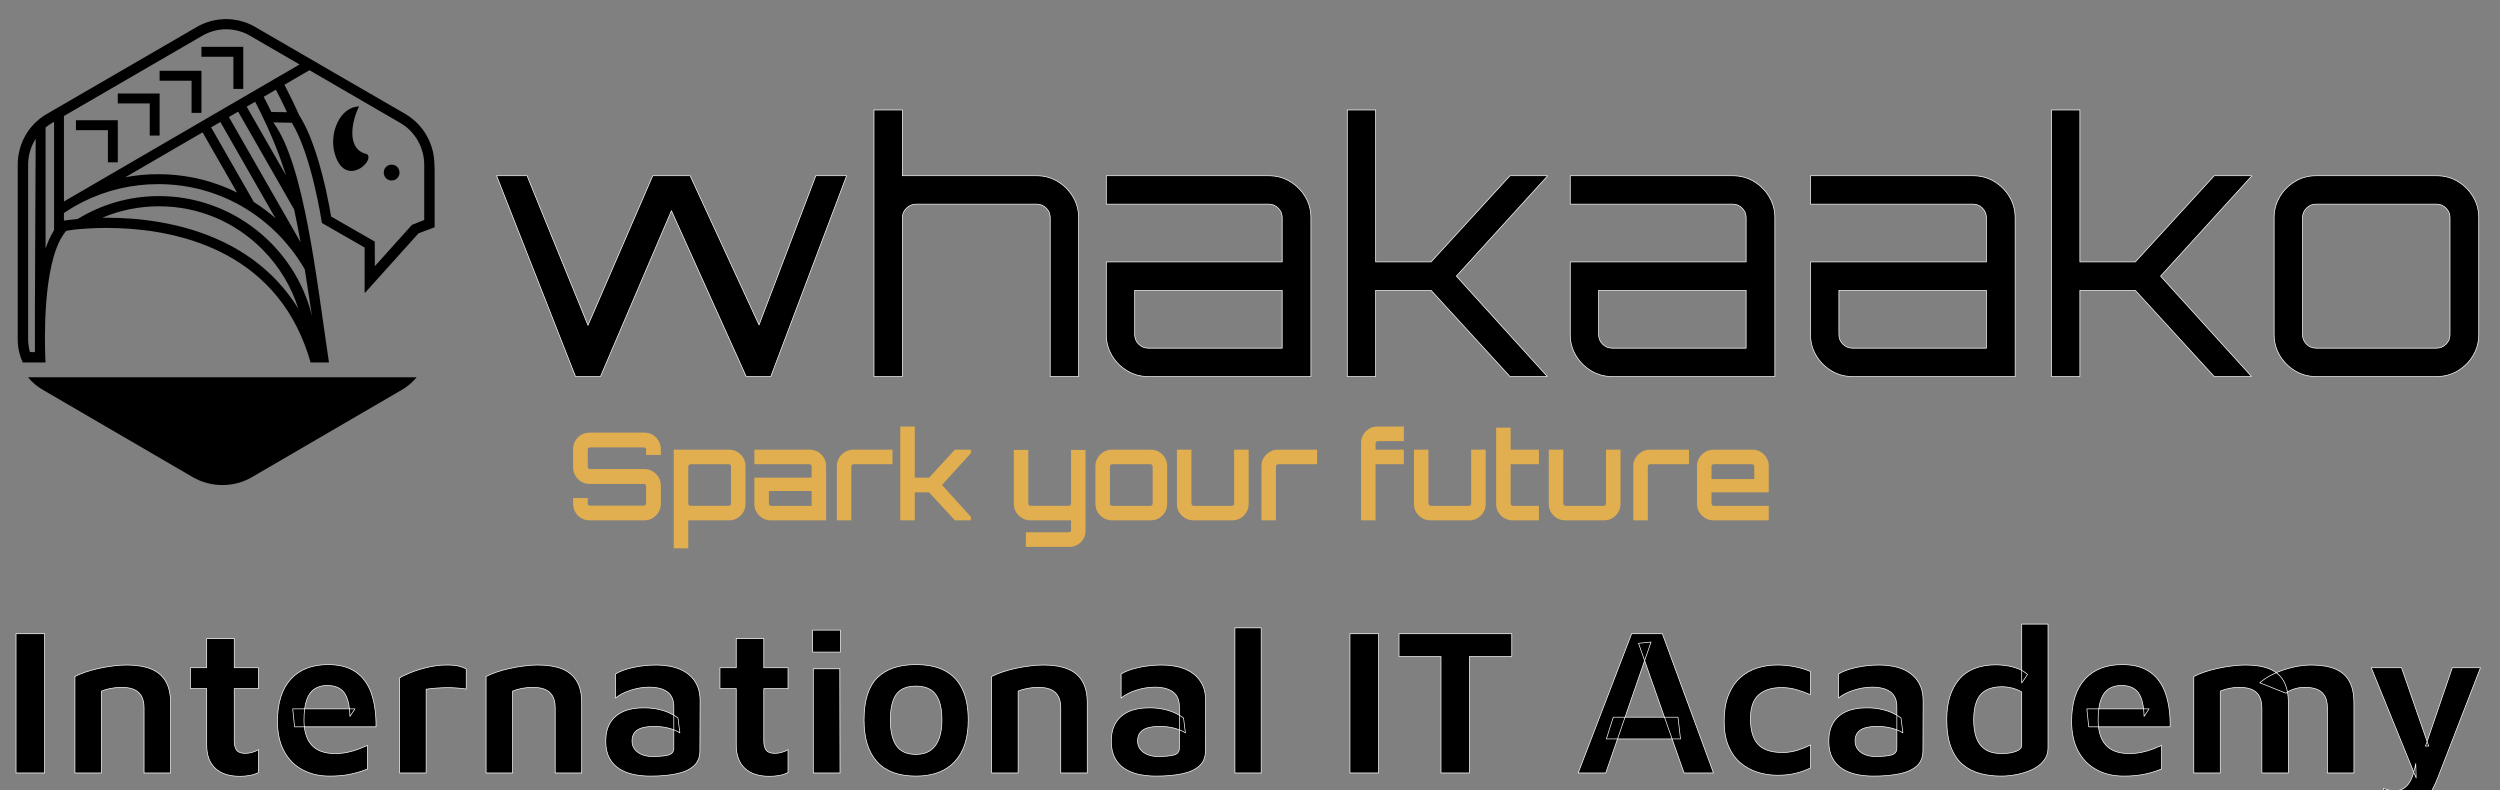 <?xml version="1.0" encoding="UTF-8" standalone="no"?><!DOCTYPE svg PUBLIC "-//W3C//DTD SVG 1.1//EN" "http://www.w3.org/Graphics/SVG/1.1/DTD/svg11.dtd"><svg width="100%" height="100%" viewBox="0 0 3612 1142" version="1.1" xmlns="http://www.w3.org/2000/svg" xmlns:xlink="http://www.w3.org/1999/xlink" xml:space="preserve" xmlns:serif="http://www.serif.com/" style="fill-rule:evenodd;clip-rule:evenodd;stroke-linejoin:round;stroke-miterlimit:2;"><rect x="0" y="0" width="3612" height="1142" fill="#808080" stroke="none"/><rect id="OnWhiteSparkAkademy" x="0" y="0" width="3611.08" height="1141.98" style="fill:none;"/><clipPath id="_clip1"><rect x="0" y="0" width="3611.08" height="1141.98"/></clipPath><g clip-path="url(#_clip1)"><path d="M831.524,544.036l-114.053,-290.134l44.021,0l88.04,216.1l93.543,-216.1l54.025,0l99.546,215.6l82.038,-215.6l44.52,0l-109.55,290.134l-35.516,0l-108.05,-239.61l-102.547,239.61l-36.017,0Z" style="fill-rule:nonzero;stroke:#fff;stroke-width:1px;"/><path d="M1262.72,544.036l-0,-385.177l41.019,-0l-0,95.043l194.089,0c11.005,0 21.093,2.752 30.264,8.254c9.171,5.503 16.508,12.839 22.01,22.01c5.503,9.171 8.254,19.259 8.254,30.264l-0,229.606l-41.019,0l0,-229.606c0,-5.336 -1.917,-9.921 -5.753,-13.756c-3.835,-3.835 -8.42,-5.753 -13.756,-5.753l-174.08,0c-5.336,0 -10.005,1.918 -14.007,5.753c-4.001,3.835 -6.002,8.42 -6.002,13.756l-0,229.606l-41.019,0Z" style="fill-rule:nonzero;stroke:#fff;stroke-width:1px;"/><path d="M1658.9,544.036c-11.005,0 -21.093,-2.751 -30.264,-8.254c-9.171,-5.502 -16.507,-12.839 -22.01,-22.01c-5.502,-9.171 -8.254,-19.259 -8.254,-30.264l0,-105.048l254.118,-0l-0,-64.03c-0,-5.336 -1.918,-9.921 -5.753,-13.756c-3.835,-3.835 -8.421,-5.753 -13.756,-5.753l-234.609,0l0,-41.019l234.609,0c11.338,0 21.593,2.752 30.764,8.254c9.171,5.503 16.507,12.839 22.01,22.01c5.502,9.171 8.254,19.259 8.254,30.264l-0,229.606l-235.109,0Zm0,-41.019l193.59,0l-0,-83.538l-213.099,-0l0,64.029c0,5.336 1.918,9.921 5.753,13.757c3.835,3.835 8.421,5.752 13.756,5.752Z" style="fill-rule:nonzero;stroke:#fff;stroke-width:1px;"/><path d="M1946.54,544.036l-0,-385.177l41.019,-0l-0,219.601l80.037,-0l114.052,-124.558l54.025,0l0,0.501l-131.56,144.566l131.06,144.567l-0,0.5l-53.525,0l-114.052,-124.557l-80.037,-0l-0,124.557l-41.019,0Z" style="fill-rule:nonzero;stroke:#fff;stroke-width:1px;"/><path d="M2329.21,544.036c-11.005,0 -21.093,-2.751 -30.264,-8.254c-9.171,-5.502 -16.507,-12.839 -22.01,-22.01c-5.502,-9.171 -8.254,-19.259 -8.254,-30.264l0,-105.048l254.117,-0l0,-64.03c0,-5.336 -1.917,-9.921 -5.752,-13.756c-3.835,-3.835 -8.421,-5.753 -13.757,-5.753l-234.608,0l0,-41.019l234.608,0c11.339,0 21.594,2.752 30.765,8.254c9.171,5.503 16.507,12.839 22.01,22.01c5.502,9.171 8.254,19.259 8.254,30.264l-0,229.606l-235.109,0Zm0,-41.019l193.589,0l0,-83.538l-213.098,-0l0,64.029c0,5.336 1.918,9.921 5.753,13.757c3.835,3.835 8.42,5.752 13.756,5.752Z" style="fill-rule:nonzero;stroke:#fff;stroke-width:1px;"/><path d="M2676.37,544.036c-11.005,0 -21.093,-2.751 -30.264,-8.254c-9.171,-5.502 -16.507,-12.839 -22.01,-22.01c-5.502,-9.171 -8.254,-19.259 -8.254,-30.264l0,-105.048l254.117,-0l0,-64.03c0,-5.336 -1.917,-9.921 -5.752,-13.756c-3.835,-3.835 -8.421,-5.753 -13.756,-5.753l-234.609,0l0,-41.019l234.609,0c11.338,0 21.593,2.752 30.764,8.254c9.171,5.503 16.507,12.839 22.01,22.01c5.502,9.171 8.254,19.259 8.254,30.264l-0,229.606l-235.109,0Zm0,-41.019l193.589,0l0,-83.538l-213.098,-0l0,64.029c0,5.336 1.918,9.921 5.753,13.757c3.835,3.835 8.42,5.752 13.756,5.752Z" style="fill-rule:nonzero;stroke:#fff;stroke-width:1px;"/><path d="M2964.01,544.036l-0,-385.177l41.019,-0l-0,219.601l80.037,-0l114.052,-124.558l54.025,0l0,0.501l-131.561,144.566l131.061,144.567l-0,0.5l-53.525,0l-114.052,-124.557l-80.037,-0l-0,124.557l-41.019,0Z" style="fill-rule:nonzero;stroke:#fff;stroke-width:1px;"/><path d="M3346.18,544.036c-11.005,0 -21.093,-2.751 -30.264,-8.254c-9.171,-5.502 -16.508,-12.839 -22.01,-22.01c-5.503,-9.171 -8.254,-19.259 -8.254,-30.264l0,-169.078c0,-11.005 2.751,-21.093 8.254,-30.264c5.502,-9.171 12.839,-16.507 22.01,-22.01c9.171,-5.502 19.259,-8.254 30.264,-8.254l174.08,0c11.339,0 21.594,2.752 30.764,8.254c9.171,5.503 16.508,12.839 22.011,22.01c5.502,9.171 8.253,19.259 8.253,30.264l0,169.078c0,11.005 -2.751,21.093 -8.253,30.264c-5.503,9.171 -12.84,16.508 -22.011,22.01c-9.17,5.503 -19.425,8.254 -30.764,8.254l-174.08,0Zm-0,-41.019l174.08,0c5.336,0 9.921,-1.917 13.757,-5.752c3.835,-3.836 5.752,-8.421 5.752,-13.757l0,-169.078c0,-5.336 -1.917,-9.921 -5.752,-13.756c-3.836,-3.835 -8.421,-5.753 -13.757,-5.753l-174.08,0c-5.336,0 -9.921,1.918 -13.756,5.753c-3.835,3.835 -5.753,8.42 -5.753,13.756l-0,169.078c-0,5.336 1.918,9.921 5.753,13.757c3.835,3.835 8.42,5.752 13.756,5.752Z" style="fill-rule:nonzero;stroke:#fff;stroke-width:1px;"/><path d="M851.653,751.768c-4.341,0 -8.301,-1.055 -11.879,-3.167c-3.578,-2.112 -6.423,-4.986 -8.535,-8.623c-2.112,-3.637 -3.168,-7.626 -3.168,-11.967l0,-8.447l21.118,0l-0,7.743c-0,0.939 0.293,1.701 0.88,2.288c0.586,0.587 1.349,0.88 2.288,0.88l77.782,-0c0.939,-0 1.731,-0.293 2.376,-0.88c0.645,-0.587 0.968,-1.349 0.968,-2.288l0,-25.165c0,-0.821 -0.323,-1.525 -0.968,-2.111c-0.645,-0.587 -1.437,-0.88 -2.376,-0.88l-78.486,-0c-4.341,-0 -8.301,-1.086 -11.879,-3.256c-3.578,-2.17 -6.423,-5.045 -8.535,-8.623c-2.112,-3.578 -3.168,-7.538 -3.168,-11.879l0,-26.572c0,-4.341 1.056,-8.33 3.168,-11.967c2.112,-3.637 4.957,-6.511 8.535,-8.623c3.578,-2.112 7.538,-3.168 11.879,-3.168l79.366,0c4.341,0 8.301,1.056 11.879,3.168c3.578,2.112 6.452,4.986 8.623,8.623c2.17,3.637 3.256,7.626 3.256,11.967l-0,8.447l-21.294,-0l0,-7.744c0,-0.938 -0.323,-1.701 -0.968,-2.287c-0.645,-0.587 -1.437,-0.88 -2.376,-0.88l-77.782,-0c-0.939,-0 -1.702,0.293 -2.288,0.88c-0.587,0.586 -0.88,1.349 -0.88,2.287l-0,25.165c-0,0.822 0.293,1.526 0.88,2.112c0.586,0.587 1.349,0.88 2.288,0.88l78.662,0c4.341,0 8.301,1.085 11.879,3.256c3.578,2.17 6.452,5.045 8.623,8.623c2.17,3.578 3.256,7.538 3.256,11.878l-0,26.573c-0,4.341 -1.086,8.33 -3.256,11.967c-2.171,3.637 -5.045,6.511 -8.623,8.623c-3.578,2.112 -7.538,3.167 -11.879,3.167l-79.366,0Z" style="fill:#e2af50;fill-rule:nonzero;"/><path d="M973.43,792.244l0,-142.544l80.247,0c4.223,0 8.124,1.086 11.703,3.256c3.578,2.17 6.423,5.015 8.535,8.535c2.111,3.52 3.167,7.45 3.167,11.791l0,54.905c0,4.341 -1.056,8.271 -3.167,11.791c-2.112,3.519 -4.957,6.364 -8.535,8.535c-3.579,2.17 -7.48,3.255 -11.703,3.255l-59.305,0l-0,40.476l-20.942,-0Zm24.285,-61.417l55.258,-0c0.821,-0 1.554,-0.323 2.2,-0.968c0.645,-0.645 0.968,-1.437 0.968,-2.376l-0,-53.497c-0,-0.939 -0.323,-1.731 -0.968,-2.376c-0.646,-0.645 -1.379,-0.968 -2.2,-0.968l-55.258,-0c-0.821,-0 -1.583,0.323 -2.287,0.968c-0.704,0.645 -1.056,1.437 -1.056,2.376l-0,53.497c-0,0.939 0.352,1.731 1.056,2.376c0.704,0.645 1.466,0.968 2.287,0.968Z" style="fill:#e2af50;fill-rule:nonzero;"/><path d="M1113.51,751.768c-4.341,0 -8.3,-1.085 -11.879,-3.255c-3.578,-2.171 -6.423,-5.016 -8.535,-8.535c-2.111,-3.52 -3.167,-7.45 -3.167,-11.791l-0,-38.011l82.71,-0l-0,-16.19c-0,-0.939 -0.323,-1.731 -0.968,-2.376c-0.645,-0.645 -1.437,-0.968 -2.376,-0.968l-79.366,-0l-0,-20.942l80.07,0c4.458,0 8.447,1.086 11.967,3.256c3.519,2.17 6.335,5.015 8.447,8.535c2.112,3.52 3.167,7.45 3.167,11.791l0,78.486l-80.07,0Zm0.704,-20.941l58.425,-0l-0,-21.47l-61.769,0l0,18.126c0,0.939 0.323,1.731 0.968,2.376c0.645,0.645 1.437,0.968 2.376,0.968Z" style="fill:#e2af50;fill-rule:nonzero;"/><path d="M1209.07,751.768l-0,-78.486c-0,-4.341 1.085,-8.271 3.255,-11.791c2.171,-3.52 5.045,-6.365 8.623,-8.535c3.578,-2.17 7.479,-3.256 11.703,-3.256l56.841,0l0,20.942l-56.137,-0c-0.939,-0 -1.731,0.323 -2.376,0.968c-0.645,0.645 -0.968,1.437 -0.968,2.376l0,77.782l-20.941,0Z" style="fill:#e2af50;fill-rule:nonzero;"/><path d="M1300.75,751.768l-0,-135.504l20.941,0l0,73.912l20.59,-0l37.308,-40.476l23.229,0l-0,4.928l-41.883,46.106l41.883,46.107l-0,4.927l-23.229,0l-37.308,-40.475l-20.59,0l0,40.475l-20.941,0Z" style="fill:#e2af50;fill-rule:nonzero;"/><path d="M1482.19,790.132l0,-21.118l62.121,0c0.821,0 1.555,-0.322 2.2,-0.967c0.645,-0.646 0.968,-1.379 0.968,-2.2l-0,-14.079l-59.129,0c-4.224,0 -8.125,-1.085 -11.703,-3.255c-3.578,-2.171 -6.452,-5.016 -8.623,-8.535c-2.17,-3.52 -3.255,-7.45 -3.255,-11.791l-0,-78.135l20.941,0l0,77.431c0,0.939 0.323,1.731 0.968,2.376c0.645,0.645 1.437,0.968 2.376,0.968l55.257,-0c0.821,-0 1.555,-0.323 2.2,-0.968c0.645,-0.645 0.968,-1.437 0.968,-2.376l-0,-77.431l20.941,0l0,116.499c0,4.458 -1.026,8.447 -3.079,11.966c-2.053,3.52 -4.869,6.336 -8.447,8.447c-3.579,2.112 -7.538,3.168 -11.879,3.168l-62.825,-0Z" style="fill:#e2af50;fill-rule:nonzero;"/><path d="M1606.25,751.768c-4.341,0 -8.271,-1.085 -11.791,-3.255c-3.519,-2.171 -6.364,-5.016 -8.535,-8.535c-2.17,-3.52 -3.255,-7.45 -3.255,-11.791l-0,-54.905c-0,-4.341 1.085,-8.271 3.255,-11.791c2.171,-3.52 5.016,-6.365 8.535,-8.535c3.52,-2.17 7.45,-3.256 11.791,-3.256l56.489,0c4.458,0 8.447,1.086 11.967,3.256c3.519,2.17 6.335,5.015 8.447,8.535c2.112,3.52 3.167,7.45 3.167,11.791l0,54.905c0,4.341 -1.055,8.271 -3.167,11.791c-2.112,3.519 -4.928,6.364 -8.447,8.535c-3.52,2.17 -7.509,3.255 -11.967,3.255l-56.489,0Zm0.704,-20.941l55.081,-0c0.939,-0 1.731,-0.323 2.376,-0.968c0.645,-0.645 0.968,-1.437 0.968,-2.376l-0,-53.497c-0,-0.939 -0.323,-1.731 -0.968,-2.376c-0.645,-0.645 -1.437,-0.968 -2.376,-0.968l-55.081,-0c-0.939,-0 -1.731,0.323 -2.376,0.968c-0.645,0.645 -0.968,1.437 -0.968,2.376l0,53.497c0,0.939 0.323,1.731 0.968,2.376c0.645,0.645 1.437,0.968 2.376,0.968Z" style="fill:#e2af50;fill-rule:nonzero;"/><path d="M1723.98,751.768c-4.341,0 -8.3,-1.085 -11.879,-3.255c-3.578,-2.171 -6.423,-5.016 -8.535,-8.535c-2.111,-3.52 -3.167,-7.45 -3.167,-11.791l-0,-78.487l20.941,0l0,77.783c0,0.939 0.323,1.731 0.968,2.376c0.646,0.645 1.437,0.968 2.376,0.968l55.081,-0c0.939,-0 1.731,-0.323 2.376,-0.968c0.645,-0.645 0.968,-1.437 0.968,-2.376l0,-77.783l20.942,0l-0,78.487c-0,4.341 -1.056,8.271 -3.168,11.791c-2.112,3.519 -4.927,6.364 -8.447,8.535c-3.52,2.17 -7.508,3.255 -11.967,3.255l-56.489,0Z" style="fill:#e2af50;fill-rule:nonzero;"/><path d="M1822.53,751.768l0,-78.486c0,-4.341 1.086,-8.271 3.256,-11.791c2.17,-3.52 5.045,-6.365 8.623,-8.535c3.578,-2.17 7.479,-3.256 11.703,-3.256l56.841,0l-0,20.942l-56.137,-0c-0.939,-0 -1.731,0.323 -2.376,0.968c-0.645,0.645 -0.968,1.437 -0.968,2.376l-0,77.782l-20.942,0Z" style="fill:#e2af50;fill-rule:nonzero;"/><path d="M1966.48,751.768l-0,-111.922c-0,-4.341 1.055,-8.301 3.167,-11.879c2.112,-3.578 4.957,-6.423 8.535,-8.535c3.578,-2.112 7.538,-3.168 11.879,-3.168l38.187,0l0,21.118l-37.483,-0c-0.939,-0 -1.731,0.323 -2.376,0.968c-0.645,0.645 -0.968,1.378 -0.968,2.2l0,9.15l40.827,0l0,20.942l-40.827,-0l0,81.126l-20.941,0Z" style="fill:#e2af50;fill-rule:nonzero;"/><path d="M2066.44,751.768c-4.341,0 -8.301,-1.085 -11.879,-3.255c-3.578,-2.171 -6.423,-5.016 -8.535,-8.535c-2.112,-3.52 -3.167,-7.45 -3.167,-11.791l-0,-78.487l20.941,0l0,77.783c0,0.939 0.323,1.731 0.968,2.376c0.645,0.645 1.437,0.968 2.376,0.968l55.081,-0c0.939,-0 1.731,-0.323 2.376,-0.968c0.645,-0.645 0.968,-1.437 0.968,-2.376l-0,-77.783l20.941,0l0,78.487c0,4.341 -1.056,8.271 -3.167,11.791c-2.112,3.519 -4.928,6.364 -8.447,8.535c-3.52,2.17 -7.509,3.255 -11.967,3.255l-56.489,0Z" style="fill:#e2af50;fill-rule:nonzero;"/><path d="M2185.22,751.768c-4.341,0 -8.301,-1.085 -11.879,-3.255c-3.578,-2.171 -6.423,-5.016 -8.535,-8.535c-2.112,-3.52 -3.167,-7.45 -3.167,-11.791l-0,-110.339l20.941,0l0,31.852l40.827,0l0,20.942l-40.827,-0l0,56.841c0,0.939 0.323,1.731 0.968,2.376c0.645,0.645 1.437,0.968 2.376,0.968l37.483,-0l0,20.941l-38.187,0Z" style="fill:#e2af50;fill-rule:nonzero;"/><path d="M2261.25,751.768c-4.341,0 -8.301,-1.085 -11.879,-3.255c-3.578,-2.171 -6.423,-5.016 -8.535,-8.535c-2.111,-3.52 -3.167,-7.45 -3.167,-11.791l-0,-78.487l20.941,0l0,77.783c0,0.939 0.323,1.731 0.968,2.376c0.645,0.645 1.437,0.968 2.376,0.968l55.081,-0c0.939,-0 1.731,-0.323 2.376,-0.968c0.645,-0.645 0.968,-1.437 0.968,-2.376l-0,-77.783l20.941,0l0,78.487c0,4.341 -1.055,8.271 -3.167,11.791c-2.112,3.519 -4.928,6.364 -8.447,8.535c-3.52,2.17 -7.509,3.255 -11.967,3.255l-56.489,0Z" style="fill:#e2af50;fill-rule:nonzero;"/><path d="M2359.8,751.768l0,-78.486c0,-4.341 1.085,-8.271 3.256,-11.791c2.17,-3.52 5.045,-6.365 8.623,-8.535c3.578,-2.17 7.479,-3.256 11.702,-3.256l56.842,0l-0,20.942l-56.138,-0c-0.938,-0 -1.73,0.323 -2.375,0.968c-0.646,0.645 -0.968,1.437 -0.968,2.376l-0,77.782l-20.942,0Z" style="fill:#e2af50;fill-rule:nonzero;"/><path d="M2475.41,751.768c-4.341,0 -8.271,-1.085 -11.791,-3.255c-3.52,-2.171 -6.365,-5.016 -8.535,-8.535c-2.17,-3.52 -3.256,-7.45 -3.256,-11.791l0,-54.905c0,-4.341 1.086,-8.271 3.256,-11.791c2.17,-3.52 5.015,-6.365 8.535,-8.535c3.52,-2.17 7.45,-3.256 11.791,-3.256l56.489,0c4.458,0 8.447,1.086 11.967,3.256c3.519,2.17 6.335,5.015 8.447,8.535c2.111,3.52 3.167,7.45 3.167,11.791l0,38.011l-82.71,0l-0,16.19c-0,0.939 0.323,1.731 0.968,2.376c0.645,0.645 1.437,0.968 2.376,0.968l79.366,-0l0,20.941l-80.07,0Zm-2.64,-59.657l61.769,0l-0,-18.125c-0,-0.939 -0.323,-1.731 -0.968,-2.376c-0.645,-0.645 -1.437,-0.968 -2.376,-0.968l-55.081,-0c-0.939,-0 -1.731,0.323 -2.376,0.968c-0.645,0.645 -0.968,1.437 -0.968,2.376l-0,18.125Z" style="fill:#e2af50;fill-rule:nonzero;"/><rect x="23.162" y="915.559" width="41.332" height="201.232" style="fill-rule:nonzero;stroke:#fff;stroke-width:1px;"/><path d="M108.241,977.406c4.224,-2.212 9.252,-4.324 15.085,-6.335c5.832,-2.011 12.168,-3.771 19.007,-5.28c6.838,-1.508 13.777,-2.715 20.817,-3.62c7.039,-0.905 13.677,-1.358 19.912,-1.358c13.878,0 25.493,1.861 34.846,5.582c9.352,3.72 16.442,9.604 21.269,17.649c4.827,8.045 7.241,18.504 7.241,31.376l0,101.37l-38.315,0l-0,-94.732c-0,-3.822 -0.503,-7.493 -1.509,-11.012c-1.006,-3.52 -2.715,-6.638 -5.129,-9.353c-2.413,-2.715 -5.732,-4.827 -9.956,-6.336c-4.224,-1.508 -9.654,-2.262 -16.291,-2.262c-5.029,-0 -10.107,0.503 -15.236,1.508c-5.129,1.006 -9.604,2.313 -13.426,3.922l0,118.265l-38.315,0l-0,-139.384Z" style="fill-rule:nonzero;stroke:#fff;stroke-width:1px;"/><path d="M346.883,1121.62c-15.688,-0 -27.655,-3.872 -35.902,-11.616c-8.246,-7.743 -12.369,-18.956 -12.369,-33.639l-0,-81.458l-23.533,-0l0,-30.17l23.533,0l-0,-42.237l39.824,-0l-0,42.237l34.997,0l-0,30.17l-34.997,-0l-0,75.424c-0,6.034 1.156,10.56 3.469,13.577c2.313,3.016 6.487,4.525 12.521,4.525c3.218,-0 6.587,-0.503 10.106,-1.509c3.52,-1.005 6.487,-2.313 8.901,-3.922l-0,33.187c-3.822,2.011 -8.096,3.419 -12.823,4.224c-4.726,0.804 -9.302,1.207 -13.727,1.207Z" style="fill-rule:nonzero;stroke:#fff;stroke-width:1px;"/><path d="M476.311,1121.32c-15.085,-0 -28.309,-3.118 -39.673,-9.353c-11.364,-6.235 -20.163,-15.235 -26.398,-27.002c-6.236,-11.766 -9.353,-25.996 -9.353,-42.69c-0,-26.549 6.386,-46.863 19.158,-60.942c12.772,-14.08 30.823,-21.119 54.154,-21.119c16.493,-0 29.868,3.62 40.126,10.861c10.258,7.241 17.7,17.599 22.326,31.075c4.626,13.475 6.838,29.465 6.637,47.969l-117.662,0l-2.715,-25.945l89.906,-0l-7.241,10.861c-0.402,-15.89 -3.168,-27.304 -8.297,-34.243c-5.129,-6.939 -13.325,-10.409 -24.588,-10.409c-6.839,0 -12.772,1.559 -17.8,4.677c-5.029,3.117 -8.9,8.296 -11.616,15.537c-2.715,7.241 -4.073,17.197 -4.073,29.868c0,15.688 3.671,27.656 11.012,35.902c7.342,8.246 18.655,12.37 33.941,12.37c6.235,-0 12.219,-0.604 17.951,-1.811c5.733,-1.206 11.063,-2.765 15.99,-4.676c4.928,-1.911 9.202,-3.67 12.822,-5.28l0,34.092c-7.24,3.017 -15.286,5.481 -24.135,7.392c-8.85,1.911 -19.007,2.866 -30.472,2.866Z" style="fill-rule:nonzero;stroke:#fff;stroke-width:1px;"/><path d="M577.38,1116.79l-0,-137.272c2.816,-2.011 7.794,-4.475 14.934,-7.391c7.14,-2.917 15.437,-5.531 24.89,-7.844c9.453,-2.313 19.007,-3.47 28.661,-3.47c7.241,0 13.023,0.553 17.348,1.659c4.324,1.107 7.793,2.464 10.408,4.073l0,28.963c-4.023,-0.603 -8.598,-1.106 -13.727,-1.508c-5.129,-0.402 -10.358,-0.553 -15.688,-0.453c-5.33,0.101 -10.459,0.352 -15.387,0.754c-4.928,0.403 -9.302,0.906 -13.124,1.509l0,120.98l-38.315,0Z" style="fill-rule:nonzero;stroke:#fff;stroke-width:1px;"/><path d="M702.282,977.406c4.224,-2.212 9.252,-4.324 15.085,-6.335c5.833,-2.011 12.169,-3.771 19.007,-5.28c6.839,-1.508 13.778,-2.715 20.817,-3.62c7.04,-0.905 13.677,-1.358 19.912,-1.358c13.878,0 25.494,1.861 34.846,5.582c9.353,3.72 16.443,9.604 21.27,17.649c4.827,8.045 7.241,18.504 7.241,31.376l-0,101.37l-38.316,0l0,-94.732c0,-3.822 -0.503,-7.493 -1.508,-11.012c-1.006,-3.52 -2.716,-6.638 -5.129,-9.353c-2.414,-2.715 -5.733,-4.827 -9.956,-6.336c-4.224,-1.508 -9.655,-2.262 -16.292,-2.262c-5.028,-0 -10.107,0.503 -15.236,1.508c-5.129,1.006 -9.604,2.313 -13.425,3.922l-0,118.265l-38.316,0l0,-139.384Z" style="fill-rule:nonzero;stroke:#fff;stroke-width:1px;"/><path d="M939.718,1121.32c-8.649,-0 -16.795,-0.805 -24.438,-2.414c-7.643,-1.609 -14.481,-4.324 -20.515,-8.145c-6.034,-3.822 -10.811,-9.001 -14.331,-15.538c-3.519,-6.537 -5.279,-14.632 -5.279,-24.286c-0,-10.459 2.112,-19.259 6.335,-26.399c4.224,-7.14 10.409,-12.571 18.555,-16.292c8.146,-3.721 18.152,-5.581 30.019,-5.581c7.24,0 13.978,0.654 20.213,1.961c6.235,1.307 11.867,3.118 16.895,5.431c5.029,2.313 9.152,4.776 12.37,7.391l2.715,21.421c-4.224,-2.816 -9.604,-5.079 -16.141,-6.789c-6.536,-1.709 -13.626,-2.564 -21.269,-2.564c-10.66,0 -18.605,1.71 -23.834,5.129c-5.23,3.419 -7.844,8.749 -7.844,15.99c-0,4.827 1.407,8.95 4.223,12.369c2.816,3.42 6.436,5.934 10.861,7.543c4.425,1.609 9.051,2.413 13.878,2.413c11.063,0 19.058,-0.754 23.985,-2.262c4.928,-1.509 7.392,-4.777 7.392,-9.805l-0,-59.736c-0,-9.856 -3.118,-17.046 -9.353,-21.572c-6.235,-4.525 -14.984,-6.788 -26.247,-6.788c-8.649,0 -17.499,1.458 -26.55,4.375c-9.051,2.916 -16.392,6.687 -22.024,11.313l0,-34.695c5.431,-3.62 13.577,-6.688 24.438,-9.202c10.861,-2.514 22.527,-3.771 34.997,-3.771c5.229,0 10.76,0.453 16.593,1.358c5.833,0.905 11.465,2.464 16.895,4.676c5.431,2.213 10.358,5.33 14.783,9.353c4.425,4.022 7.945,9 10.56,14.934c2.614,5.933 3.922,13.124 3.922,21.571l-0.302,72.106c0,9.252 -2.967,16.543 -8.9,21.873c-5.933,5.33 -14.28,9.101 -25.041,11.313c-10.76,2.213 -23.281,3.319 -37.561,3.319Z" style="fill-rule:nonzero;stroke:#fff;stroke-width:1px;"/><path d="M1111.99,1121.62c-15.688,-0 -27.656,-3.872 -35.902,-11.616c-8.246,-7.743 -12.37,-18.956 -12.37,-33.639l0,-81.458l-23.532,-0l-0,-30.17l23.532,0l0,-42.237l39.824,-0l0,42.237l34.997,0l0,30.17l-34.997,-0l0,75.424c0,6.034 1.157,10.56 3.47,13.577c2.313,3.016 6.486,4.525 12.52,4.525c3.218,-0 6.587,-0.503 10.107,-1.509c3.52,-1.005 6.487,-2.313 8.9,-3.922l0,33.187c-3.821,2.011 -8.095,3.419 -12.822,4.224c-4.726,0.804 -9.302,1.207 -13.727,1.207Z" style="fill-rule:nonzero;stroke:#fff;stroke-width:1px;"/><path d="M1175.04,1116.79l-0,-150.546l38.315,-0l0.302,150.546l-38.617,0Zm-0.906,-174.682l0,-31.678l40.126,-0l0,31.678l-40.126,-0Z" style="fill-rule:nonzero;stroke:#fff;stroke-width:1px;"/><path d="M1323.48,1121.32c-25.142,-0 -43.948,-6.939 -56.418,-20.817c-12.47,-13.878 -18.705,-33.891 -18.705,-60.038c-0,-28.158 6.386,-48.573 19.158,-61.244c12.772,-12.672 31.326,-19.007 55.663,-19.007c16.895,-0 30.924,2.966 42.087,8.9c11.162,5.933 19.56,14.833 25.191,26.7c5.632,11.867 8.448,26.75 8.448,44.651c-0,26.147 -6.537,46.16 -19.611,60.038c-13.073,13.878 -31.678,20.817 -55.813,20.817Zm-0.302,-31.377c8.85,0 16.04,-2.011 21.571,-6.033c5.531,-4.023 9.604,-9.755 12.219,-17.197c2.615,-7.442 3.922,-16.191 3.922,-26.248c-0,-11.464 -1.358,-20.817 -4.073,-28.058c-2.715,-7.24 -6.838,-12.57 -12.37,-15.99c-5.531,-3.419 -12.621,-5.128 -21.269,-5.128c-8.85,-0 -15.99,1.81 -21.421,5.43c-5.43,3.62 -9.352,9.051 -11.766,16.292c-2.413,7.24 -3.62,16.392 -3.62,27.454c-0,15.89 2.866,28.108 8.598,36.656c5.732,8.548 15.135,12.822 28.209,12.822Z" style="fill-rule:nonzero;stroke:#fff;stroke-width:1px;"/><path d="M1432.69,977.406c4.224,-2.212 9.252,-4.324 15.085,-6.335c5.833,-2.011 12.168,-3.771 19.007,-5.28c6.838,-1.508 13.777,-2.715 20.817,-3.62c7.039,-0.905 13.677,-1.358 19.912,-1.358c13.878,0 25.493,1.861 34.846,5.582c9.352,3.72 16.442,9.604 21.269,17.649c4.828,8.045 7.241,18.504 7.241,31.376l0,101.37l-38.315,0l-0,-94.732c-0,-3.822 -0.503,-7.493 -1.509,-11.012c-1.006,-3.52 -2.715,-6.638 -5.129,-9.353c-2.413,-2.715 -5.732,-4.827 -9.956,-6.336c-4.224,-1.508 -9.654,-2.262 -16.291,-2.262c-5.029,-0 -10.107,0.503 -15.236,1.508c-5.129,1.006 -9.604,2.313 -13.426,3.922l0,118.265l-38.315,0l-0,-139.384Z" style="fill-rule:nonzero;stroke:#fff;stroke-width:1px;"/><path d="M1670.13,1121.32c-8.648,-0 -16.794,-0.805 -24.437,-2.414c-7.643,-1.609 -14.482,-4.324 -20.515,-8.145c-6.034,-3.822 -10.811,-9.001 -14.331,-15.538c-3.52,-6.537 -5.28,-14.632 -5.28,-24.286c0,-10.459 2.112,-19.259 6.336,-26.399c4.224,-7.14 10.408,-12.571 18.554,-16.292c8.146,-3.721 18.152,-5.581 30.019,-5.581c7.241,0 13.979,0.654 20.214,1.961c6.235,1.307 11.867,3.118 16.895,5.431c5.028,2.313 9.151,4.776 12.369,7.391l2.716,21.421c-4.224,-2.816 -9.604,-5.079 -16.141,-6.789c-6.537,-1.709 -13.627,-2.564 -21.27,-2.564c-10.66,0 -18.604,1.71 -23.834,5.129c-5.229,3.419 -7.844,8.749 -7.844,15.99c0,4.827 1.408,8.95 4.224,12.369c2.816,3.42 6.436,5.934 10.861,7.543c4.425,1.609 9.051,2.413 13.878,2.413c11.062,0 19.057,-0.754 23.985,-2.262c4.928,-1.509 7.391,-4.777 7.391,-9.805l0,-59.736c0,-9.856 -3.117,-17.046 -9.352,-21.572c-6.235,-4.525 -14.984,-6.788 -26.248,-6.788c-8.648,0 -17.498,1.458 -26.549,4.375c-9.051,2.916 -16.392,6.687 -22.024,11.313l0,-34.695c5.431,-3.62 13.576,-6.688 24.437,-9.202c10.862,-2.514 22.527,-3.771 34.997,-3.771c5.23,0 10.761,0.453 16.594,1.358c5.832,0.905 11.464,2.464 16.895,4.676c5.43,2.213 10.358,5.33 14.783,9.353c4.425,4.022 7.945,9 10.559,14.934c2.615,5.933 3.922,13.124 3.922,21.571l-0.301,72.106c-0,9.252 -2.967,16.543 -8.9,21.873c-5.934,5.33 -14.281,9.101 -25.041,11.313c-10.761,2.213 -23.281,3.319 -37.562,3.319Z" style="fill-rule:nonzero;stroke:#fff;stroke-width:1px;"/><rect x="1784.17" y="907.111" width="38.014" height="209.679" style="fill-rule:nonzero;stroke:#fff;stroke-width:1px;"/><rect x="1950.4" y="915.559" width="41.332" height="201.232" style="fill-rule:nonzero;stroke:#fff;stroke-width:1px;"/><path d="M2081.94,1116.79l-0,-168.346l-60.641,-0l-0,-32.885l162.916,-0l0,32.885l-61.244,-0l-0,168.346l-41.031,0Z" style="fill-rule:nonzero;stroke:#fff;stroke-width:1px;"/><path d="M2280.16,1116.79l77.234,-201.231l44.35,-0l73.916,201.231l-42.54,0l-65.77,-187.353l18.102,-1.811l-65.468,189.164l-39.824,0Zm40.729,-49.176l9.956,-31.377l93.526,0l3.62,31.377l-107.102,-0Z" style="fill-rule:nonzero;stroke:#fff;stroke-width:1px;"/><path d="M2568.28,1120.11c-10.057,0 -19.711,-1.458 -28.963,-4.374c-9.252,-2.917 -17.499,-7.442 -24.74,-13.577c-7.24,-6.134 -12.973,-14.18 -17.196,-24.136c-4.224,-9.956 -6.336,-21.873 -6.336,-35.751c0,-14.682 2.011,-27.152 6.034,-37.41c4.023,-10.258 9.554,-18.655 16.593,-25.192c7.04,-6.537 15.236,-11.313 24.589,-14.33c9.352,-3.017 19.258,-4.526 29.717,-4.526c8.246,0 16.543,0.805 24.89,2.414c8.347,1.609 15.939,3.922 22.778,6.939l-0,33.488c-7.04,-3.017 -13.928,-5.481 -20.666,-7.391c-6.738,-1.911 -13.728,-2.867 -20.968,-2.867c-14.281,0 -25.343,3.52 -33.187,10.56c-7.844,7.039 -11.766,18.504 -11.766,34.393c-0,16.694 3.62,29.013 10.861,36.958c7.241,7.945 19.107,11.917 35.6,11.917c7.442,0 14.633,-1.106 21.572,-3.318c6.939,-2.213 13.224,-4.727 18.856,-7.543l-0,33.187c-7.04,3.419 -14.381,6.034 -22.024,7.844c-7.643,1.81 -16.191,2.715 -25.644,2.715Z" style="fill-rule:nonzero;stroke:#fff;stroke-width:1px;"/><path d="M2706.76,1121.32c-8.648,-0 -16.794,-0.805 -24.437,-2.414c-7.643,-1.609 -14.481,-4.324 -20.515,-8.145c-6.034,-3.822 -10.811,-9.001 -14.331,-15.538c-3.52,-6.537 -5.28,-14.632 -5.28,-24.286c0,-10.459 2.112,-19.259 6.336,-26.399c4.224,-7.14 10.408,-12.571 18.554,-16.292c8.146,-3.721 18.152,-5.581 30.019,-5.581c7.241,0 13.979,0.654 20.214,1.961c6.235,1.307 11.867,3.118 16.895,5.431c5.028,2.313 9.151,4.776 12.369,7.391l2.716,21.421c-4.224,-2.816 -9.604,-5.079 -16.141,-6.789c-6.537,-1.709 -13.627,-2.564 -21.27,-2.564c-10.66,0 -18.604,1.71 -23.834,5.129c-5.229,3.419 -7.844,8.749 -7.844,15.99c0,4.827 1.408,8.95 4.224,12.369c2.816,3.42 6.436,5.934 10.861,7.543c4.425,1.609 9.051,2.413 13.878,2.413c11.062,0 19.057,-0.754 23.985,-2.262c4.928,-1.509 7.392,-4.777 7.392,-9.805l-0,-59.736c-0,-9.856 -3.118,-17.046 -9.353,-21.572c-6.235,-4.525 -14.984,-6.788 -26.248,-6.788c-8.648,0 -17.498,1.458 -26.549,4.375c-9.051,2.916 -16.392,6.687 -22.024,11.313l0,-34.695c5.431,-3.62 13.576,-6.688 24.438,-9.202c10.861,-2.514 22.526,-3.771 34.996,-3.771c5.23,0 10.761,0.453 16.594,1.358c5.833,0.905 11.464,2.464 16.895,4.676c5.43,2.213 10.358,5.33 14.783,9.353c4.425,4.022 7.945,9 10.559,14.934c2.615,5.933 3.922,13.124 3.922,21.571l-0.301,72.106c-0,9.252 -2.967,16.543 -8.9,21.873c-5.934,5.33 -14.281,9.101 -25.041,11.313c-10.761,2.213 -23.281,3.319 -37.562,3.319Z" style="fill-rule:nonzero;stroke:#fff;stroke-width:1px;"/><path d="M2890.79,1121.32c-10.459,-0 -20.415,-1.257 -29.868,-3.771c-9.454,-2.514 -17.8,-6.788 -25.041,-12.822c-7.241,-6.034 -12.923,-14.381 -17.046,-25.041c-4.123,-10.66 -6.185,-24.136 -6.185,-40.428c0,-24.337 5.934,-43.545 17.8,-57.624c11.867,-14.079 29.868,-21.119 54.004,-21.119c3.419,0 7.844,0.352 13.275,1.056c5.43,0.704 11.012,2.062 16.744,4.073c5.732,2.012 10.71,4.928 14.934,8.749l-8.448,12.37l0,-85.078l38.014,-0l0,179.208c0,6.838 -2.011,12.822 -6.034,17.951c-4.022,5.128 -9.302,9.302 -15.839,12.52c-6.537,3.218 -13.828,5.682 -21.873,7.392c-8.045,1.709 -16.191,2.564 -24.437,2.564Zm1.508,-32.583c8.045,-0 14.834,-1.056 20.365,-3.168c5.531,-2.112 8.296,-4.978 8.296,-8.599l0,-77.234c-4.425,-2.615 -9.151,-4.525 -14.179,-5.732c-5.029,-1.207 -9.856,-1.81 -14.482,-1.81c-9.051,-0 -16.643,1.659 -22.778,4.978c-6.134,3.318 -10.66,8.548 -13.576,15.688c-2.917,7.14 -4.375,16.241 -4.375,27.303c0,9.454 1.207,17.801 3.62,25.041c2.414,7.241 6.587,12.973 12.521,17.197c5.933,4.224 14.129,6.336 24.588,6.336Z" style="fill-rule:nonzero;stroke:#fff;stroke-width:1px;"/><path d="M3068.49,1121.32c-15.085,-0 -28.309,-3.118 -39.673,-9.353c-11.364,-6.235 -20.163,-15.235 -26.398,-27.002c-6.235,-11.766 -9.353,-25.996 -9.353,-42.69c-0,-26.549 6.386,-46.863 19.158,-60.942c12.772,-14.08 30.823,-21.119 54.154,-21.119c16.493,-0 29.868,3.62 40.126,10.861c10.258,7.241 17.7,17.599 22.326,31.075c4.626,13.475 6.838,29.465 6.637,47.969l-117.662,0l-2.715,-25.945l89.906,-0l-7.241,10.861c-0.402,-15.89 -3.168,-27.304 -8.297,-34.243c-5.129,-6.939 -13.325,-10.409 -24.588,-10.409c-6.839,0 -12.772,1.559 -17.8,4.677c-5.029,3.117 -8.9,8.296 -11.616,15.537c-2.715,7.241 -4.073,17.197 -4.073,29.868c0,15.688 3.671,27.656 11.012,35.902c7.342,8.246 18.655,12.37 33.941,12.37c6.235,-0 12.219,-0.604 17.951,-1.811c5.733,-1.206 11.063,-2.765 15.99,-4.676c4.928,-1.911 9.202,-3.67 12.822,-5.28l0,34.092c-7.24,3.017 -15.286,5.481 -24.135,7.392c-8.85,1.911 -19.007,2.866 -30.472,2.866Z" style="fill-rule:nonzero;stroke:#fff;stroke-width:1px;"/><path d="M3306.23,1015.42l-0,101.37l-38.316,0l-0,-94.732c-0,-3.822 -0.503,-7.493 -1.509,-11.012c-1.005,-3.52 -2.715,-6.638 -5.128,-9.353c-2.414,-2.715 -5.733,-4.827 -9.956,-6.336c-4.224,-1.508 -9.655,-2.262 -16.292,-2.262c-5.028,-0 -9.855,0.503 -14.481,1.508c-4.626,1.006 -8.85,2.313 -12.672,3.922l0,118.265l-38.315,0l-0,-139.384c4.223,-2.212 9.252,-4.324 15.085,-6.335c5.832,-2.011 12.168,-3.771 19.007,-5.28c6.838,-1.508 13.777,-2.715 20.817,-3.62c7.039,-0.905 13.677,-1.358 19.912,-1.358c13.878,0 25.392,1.861 34.544,5.582c9.151,3.72 15.99,9.604 20.515,17.649c4.526,8.045 6.789,18.504 6.789,31.376Zm-41.333,-28.963c6.436,-5.43 13.778,-10.006 22.024,-13.727c8.246,-3.721 16.945,-6.637 26.097,-8.749c9.151,-2.112 17.85,-3.168 26.096,-3.168c13.879,0 25.393,1.861 34.545,5.582c9.151,3.72 15.99,9.604 20.515,17.649c4.526,8.045 6.788,18.504 6.788,31.376l0,101.37l-38.315,0l-0,-94.732c-0,-3.822 -0.503,-7.493 -1.509,-11.012c-1.005,-3.52 -2.715,-6.638 -5.128,-9.353c-2.414,-2.715 -5.733,-4.827 -9.956,-6.336c-4.224,-1.508 -9.655,-2.262 -16.292,-2.262c-5.028,-0 -9.856,0.704 -14.482,2.112c-4.626,1.408 -8.849,3.519 -12.671,6.335l-37.712,-15.085Z" style="fill-rule:nonzero;stroke:#fff;stroke-width:1px;"/><path d="M3467.03,1175.62c-4.425,0 -8.699,-0.452 -12.822,-1.357c-4.123,-0.905 -7.693,-1.961 -10.71,-3.168l-0,-31.98c2.815,1.006 5.531,1.81 8.145,2.414c2.615,0.603 5.431,0.905 8.448,0.905c5.431,-0 10.107,-1.408 14.029,-4.224c3.922,-2.816 7.19,-7.09 9.805,-12.822c2.615,-5.732 4.727,-13.124 6.336,-22.175l0.603,20.817l-64.865,-159.296l43.746,0l39.221,113.137l-4.526,-0l38.618,-113.137l40.729,0l-61.245,157.788c-5.229,13.476 -10.911,24.085 -17.046,31.829c-6.134,7.743 -12.419,13.224 -18.856,16.442c-6.436,3.218 -12.973,4.827 -19.61,4.827Z" style="fill-rule:nonzero;stroke:#fff;stroke-width:1px;"/><g><path d="M40.489,545.078c6.07,7.633 13.659,13.739 22.384,18.701l216.265,125.944c12.9,7.251 27.318,11.067 42.115,11.067c14.797,-0 29.594,-3.816 42.114,-11.067l216.265,-125.944c8.347,-4.579 15.935,-11.068 22.384,-18.701l-561.527,0Z" style="fill-rule:nonzero;"/><path d="M291.037,102.289l-0,60.794l-14.25,0l0,-46.461l-46.182,0l0,-14.333l60.432,-0Z" style="fill-rule:nonzero;"/><path d="M230.605,135.091l0,60.794l-14.249,0l-0,-46.461l-46.189,-0l-0,-14.333l60.438,-0Z" style="fill-rule:nonzero;"/><path d="M351.468,67.66l0,60.787l-14.249,0l-0,-46.454l-46.182,-0l-0,-14.333l60.431,-0Z" style="fill-rule:nonzero;"/><path d="M170.167,173.719l-0,60.787l-14.25,0l0,-46.454l-46.182,0l0,-14.333l60.432,-0Z" style="fill-rule:nonzero;"/><path d="M577.186,249.341c0,6.484 -4.929,11.425 -11.374,11.425c-6.429,-0 -11.358,-4.941 -11.358,-11.425c-0,-6.483 4.929,-11.424 11.358,-11.424c6.445,-0 11.374,4.941 11.374,11.424Z" style="fill-rule:nonzero;"/><path d="M483.224,220.39c-7.566,-28.587 7.962,-65.929 35.624,-66.692c-10.617,20.578 -19.32,62.497 11.357,68.963c12.495,9.917 -32.952,50.691 -46.981,-2.271Z" style="fill-rule:nonzero;"/><path d="M627.614,238.09c0,-14.059 -3.464,-27.564 -9.737,-39.509c-1.275,-2.444 -2.672,-4.819 -4.171,-7.125c-4.291,-6.57 -9.479,-12.534 -15.442,-17.735c-3.843,-3.345 -8.014,-6.362 -12.46,-8.997l-1.793,-1.04l-15.442,-8.928l-14.253,-8.252l-30.108,-17.405l-12.392,-7.178l-12.392,-7.159l-14.718,-8.512l-23.008,-13.349l-92.877,-53.898c-9.961,-5.825 -20.785,-9.396 -31.78,-10.748c-0.896,-0.122 -1.792,-0.208 -2.706,-0.295c-0.914,-0.087 -1.81,-0.173 -2.706,-0.225l-0.034,0.017l-0.086,-0c-0.017,-0 -0.017,-0.017 -0.035,-0.017c-0.81,-0.052 -1.603,-0.104 -2.413,-0.122c-0.775,-0.034 -1.533,-0.052 -2.292,-0.052l-0.465,0c-0.827,0 -1.637,0.018 -2.465,0.035c-0.068,0 -0.155,0 -0.224,0.017c-5.377,0.174 -10.719,0.867 -15.976,2.081c-4.964,1.161 -9.824,2.756 -14.563,4.819c-2.999,1.3 -5.946,2.791 -8.824,4.473l-191.889,111.332l-14.253,8.287l-12.288,7.142l-1.689,0.971c-4.55,2.947 -8.738,6.258 -12.564,9.933c-4.705,4.49 -8.824,9.501 -12.34,14.909c-1.913,2.965 -3.636,6.033 -5.17,9.206c-5.498,11.407 -8.462,24.114 -8.462,37.324l0,251.546c0,6.813 0.724,13.626 2.413,20.352c1.154,4.629 2.757,9.223 4.894,13.714l32.849,-0c0,-0 -6.377,-105.49 15.546,-164.329c3.67,-9.916 8.169,-18.515 13.632,-25.05l0.328,-0.486c0.085,-0.104 0.206,-0.191 0.362,-0.347c0.069,-0.069 3.688,-0.71 10.185,-1.491l0.017,-0.155c3.085,-0.347 6.825,-0.711 11.134,-1.075c9.703,-0.798 22.318,-1.474 36.95,-1.474c82.777,0 230.667,21.895 286.662,169.581c2.998,7.905 5.738,16.174 8.186,24.826l26.524,-0c-17.786,-117.99 -35.555,-286.895 -80.52,-346.912l0.707,0.034l2.223,0.035l1.413,0.035l4.671,0.087l17.614,0.346l0.31,0c29.023,47.744 43.344,144.791 43.344,144.791l14.357,8.235l47.395,27.217l-0,65.53l0.499,-0.554l0,0.52l11.582,-12.881l15.442,-17.163l14.253,-15.828l15.442,-17.145l14.253,-15.845l6.359,-7.073l9.083,-3.433l14.253,-5.391l0,-82.572l-0.345,-7.645Zm-577.148,270.685l-7.221,-0.104c-1.706,-5.877 -2.62,-12.343 -2.62,-18.879l0,-251.875c0,-13.436 3.93,-26.403 10.944,-37.446c0,0 -1.551,292.199 -1.103,308.304Zm27.644,-176.203c-2.913,4.559 -5.584,9.708 -8.048,15.481c-0.052,0.104 -0.086,0.208 -0.138,0.329c-0.362,0.832 -0.707,1.664 -1.052,2.514c-0.034,0.069 -0.051,0.138 -0.086,0.208c-1.034,2.583 -2.016,5.287 -2.964,8.078l0,-174.99c2.964,-2.461 6.152,-4.715 9.53,-6.691l2.758,-1.595l0,156.666Zm14.253,-164.935l199.713,-115.892c10.582,-6.172 22.595,-9.448 34.693,-9.448c12.099,0 24.111,3.276 34.728,9.466l71.316,41.381l-28.782,16.746l-12.339,7.16l-16.666,9.708l-0.914,0.52l-5.256,3.051l-6.17,3.589l-0.913,0.537l-12.461,7.247l-6.17,3.588l-6.17,3.572l0,0.017l-13.374,7.767l-6.153,3.588l-6.169,3.588l-13.374,7.785l-6.17,3.571l-6.171,3.588l-172.672,100.41l-0.069,0.035l-20.457,11.893l-0,-123.467Zm212.639,16.382l13.374,-7.784l79.554,139.001c-9.84,-8.616 -20.25,-16.418 -31.211,-23.404l-61.717,-107.813Zm37.451,94.169c-4.343,-2.167 -8.773,-4.195 -13.271,-6.102c-31.832,-13.556 -65.663,-20.422 -100.511,-20.422c-16.097,0 -31.988,1.456 -47.55,4.386l111.541,-64.854l49.791,86.992Zm-20.148,71.234c-59.855,-28.812 -124.622,-34.863 -168.398,-34.863c-2.12,0 -4.188,0.018 -6.221,0.052c25.61,-10.869 53.375,-16.573 82.019,-16.573c56.408,0 109.439,22.104 149.336,62.219c24.318,24.461 41.966,53.846 52.031,85.918c-25.8,-41.936 -62.182,-74.337 -108.767,-96.753Zm115.11,34.759c0.999,1.647 1.964,3.311 2.912,4.975c0,0 6.136,38.746 10.358,67.056c-24.473,-99.266 -114.833,-172.909 -220.98,-172.909c-42.983,-0 -83.174,12.083 -117.384,33.077c-11.616,1.04 -18.493,2.167 -19.027,2.253l-0.931,0.157l-0,-11.13l1.344,-0.798l0.087,-0.034c8.513,-5.704 17.338,-10.853 26.455,-15.377l0.12,-0.07c33.228,-16.608 70.093,-25.38 108.302,-25.38c45.705,0 89.481,12.551 127.449,36.059l0.017,0c4.498,2.774 8.91,5.721 13.253,8.807l0,0.017c5.033,3.571 9.962,7.368 14.736,11.356c5.894,4.905 11.581,10.124 17.062,15.636c14.029,14.112 26.127,29.645 36.192,46.27l0.035,0.035Zm-12.426,-81.549c3.291,15.221 6.359,31.084 9.237,47.276l-103.51,-180.85l13.374,-7.767l79.261,138.464l1.638,2.877Zm-27.3,-92.661c0.207,0.52 0.414,1.04 0.621,1.578c0.948,2.375 1.878,4.767 2.792,7.16c0.913,2.392 1.826,4.802 2.722,7.211c0.259,0.694 0.518,1.422 0.793,2.15c0.259,0.711 0.517,1.422 0.758,2.115c0.087,0.191 0.139,0.381 0.207,0.572c0.018,0.052 0.052,0.104 0.052,0.156c0.121,0.295 0.224,0.607 0.328,0.919l0.051,0.121c2.568,7.143 4.998,14.337 7.308,21.549l-0.793,-1.37l-0.5,-0.866l-55.615,-97.151l12.184,-7.074c2.551,4.802 5.033,9.639 7.445,14.528c3.223,6.466 6.343,13.002 9.342,19.589c2.688,5.912 5.308,11.876 7.841,17.891c1.517,3.641 3.016,7.264 4.464,10.922Zm-2.895,-48.142l-2.741,-0.035c-3.567,-7.385 -7.273,-14.701 -11.099,-21.947l1.172,-0.676l16.408,-9.553c2.619,4.976 5.204,9.969 7.703,15.014c1.19,2.375 2.361,4.767 3.499,7.159c1.155,2.393 2.292,4.768 3.412,7.177c0.483,1.041 0.966,2.098 1.465,3.138l-19.819,-0.277Zm218.119,156.007l-17.803,7.108l-53.565,59.705l-0.103,-35.643l-63.044,-36.18c-1.379,-8.217 -3.964,-22.676 -7.824,-39.856c-0.069,-0.277 -0.138,-0.537 -0.19,-0.814c-0.276,-1.249 -0.568,-2.497 -0.861,-3.728c-0.018,-0.121 -0.052,-0.242 -0.087,-0.364c-0.258,-1.144 -0.534,-2.306 -0.827,-3.484c-0.81,-3.468 -1.672,-7.004 -2.602,-10.593c-1.621,-6.362 -3.413,-12.898 -5.326,-19.451c-1.551,-5.287 -3.206,-10.592 -4.946,-15.827c-1.62,-4.855 -3.326,-9.639 -5.119,-14.337c-2.016,-5.34 -4.17,-10.541 -6.428,-15.534c-2.258,-5.027 -4.654,-9.829 -7.153,-14.336c-0.965,-1.717 -1.93,-3.398 -2.929,-5.028c-0.052,-0.087 -0.104,-0.173 -0.155,-0.26l-1.913,-3.12c-1.035,-2.393 -2.103,-4.768 -3.189,-7.126l-6.721,-14.336l-11.151,-22.173l13.115,-7.697l22.974,-13.349l131.154,76.105c2,1.162 3.93,2.41 5.791,3.727c5.429,3.918 10.22,8.582 14.253,13.817c9.324,12.066 14.649,27.114 14.649,42.855l0,79.919Z" style="fill-rule:nonzero;"/></g></g></svg>